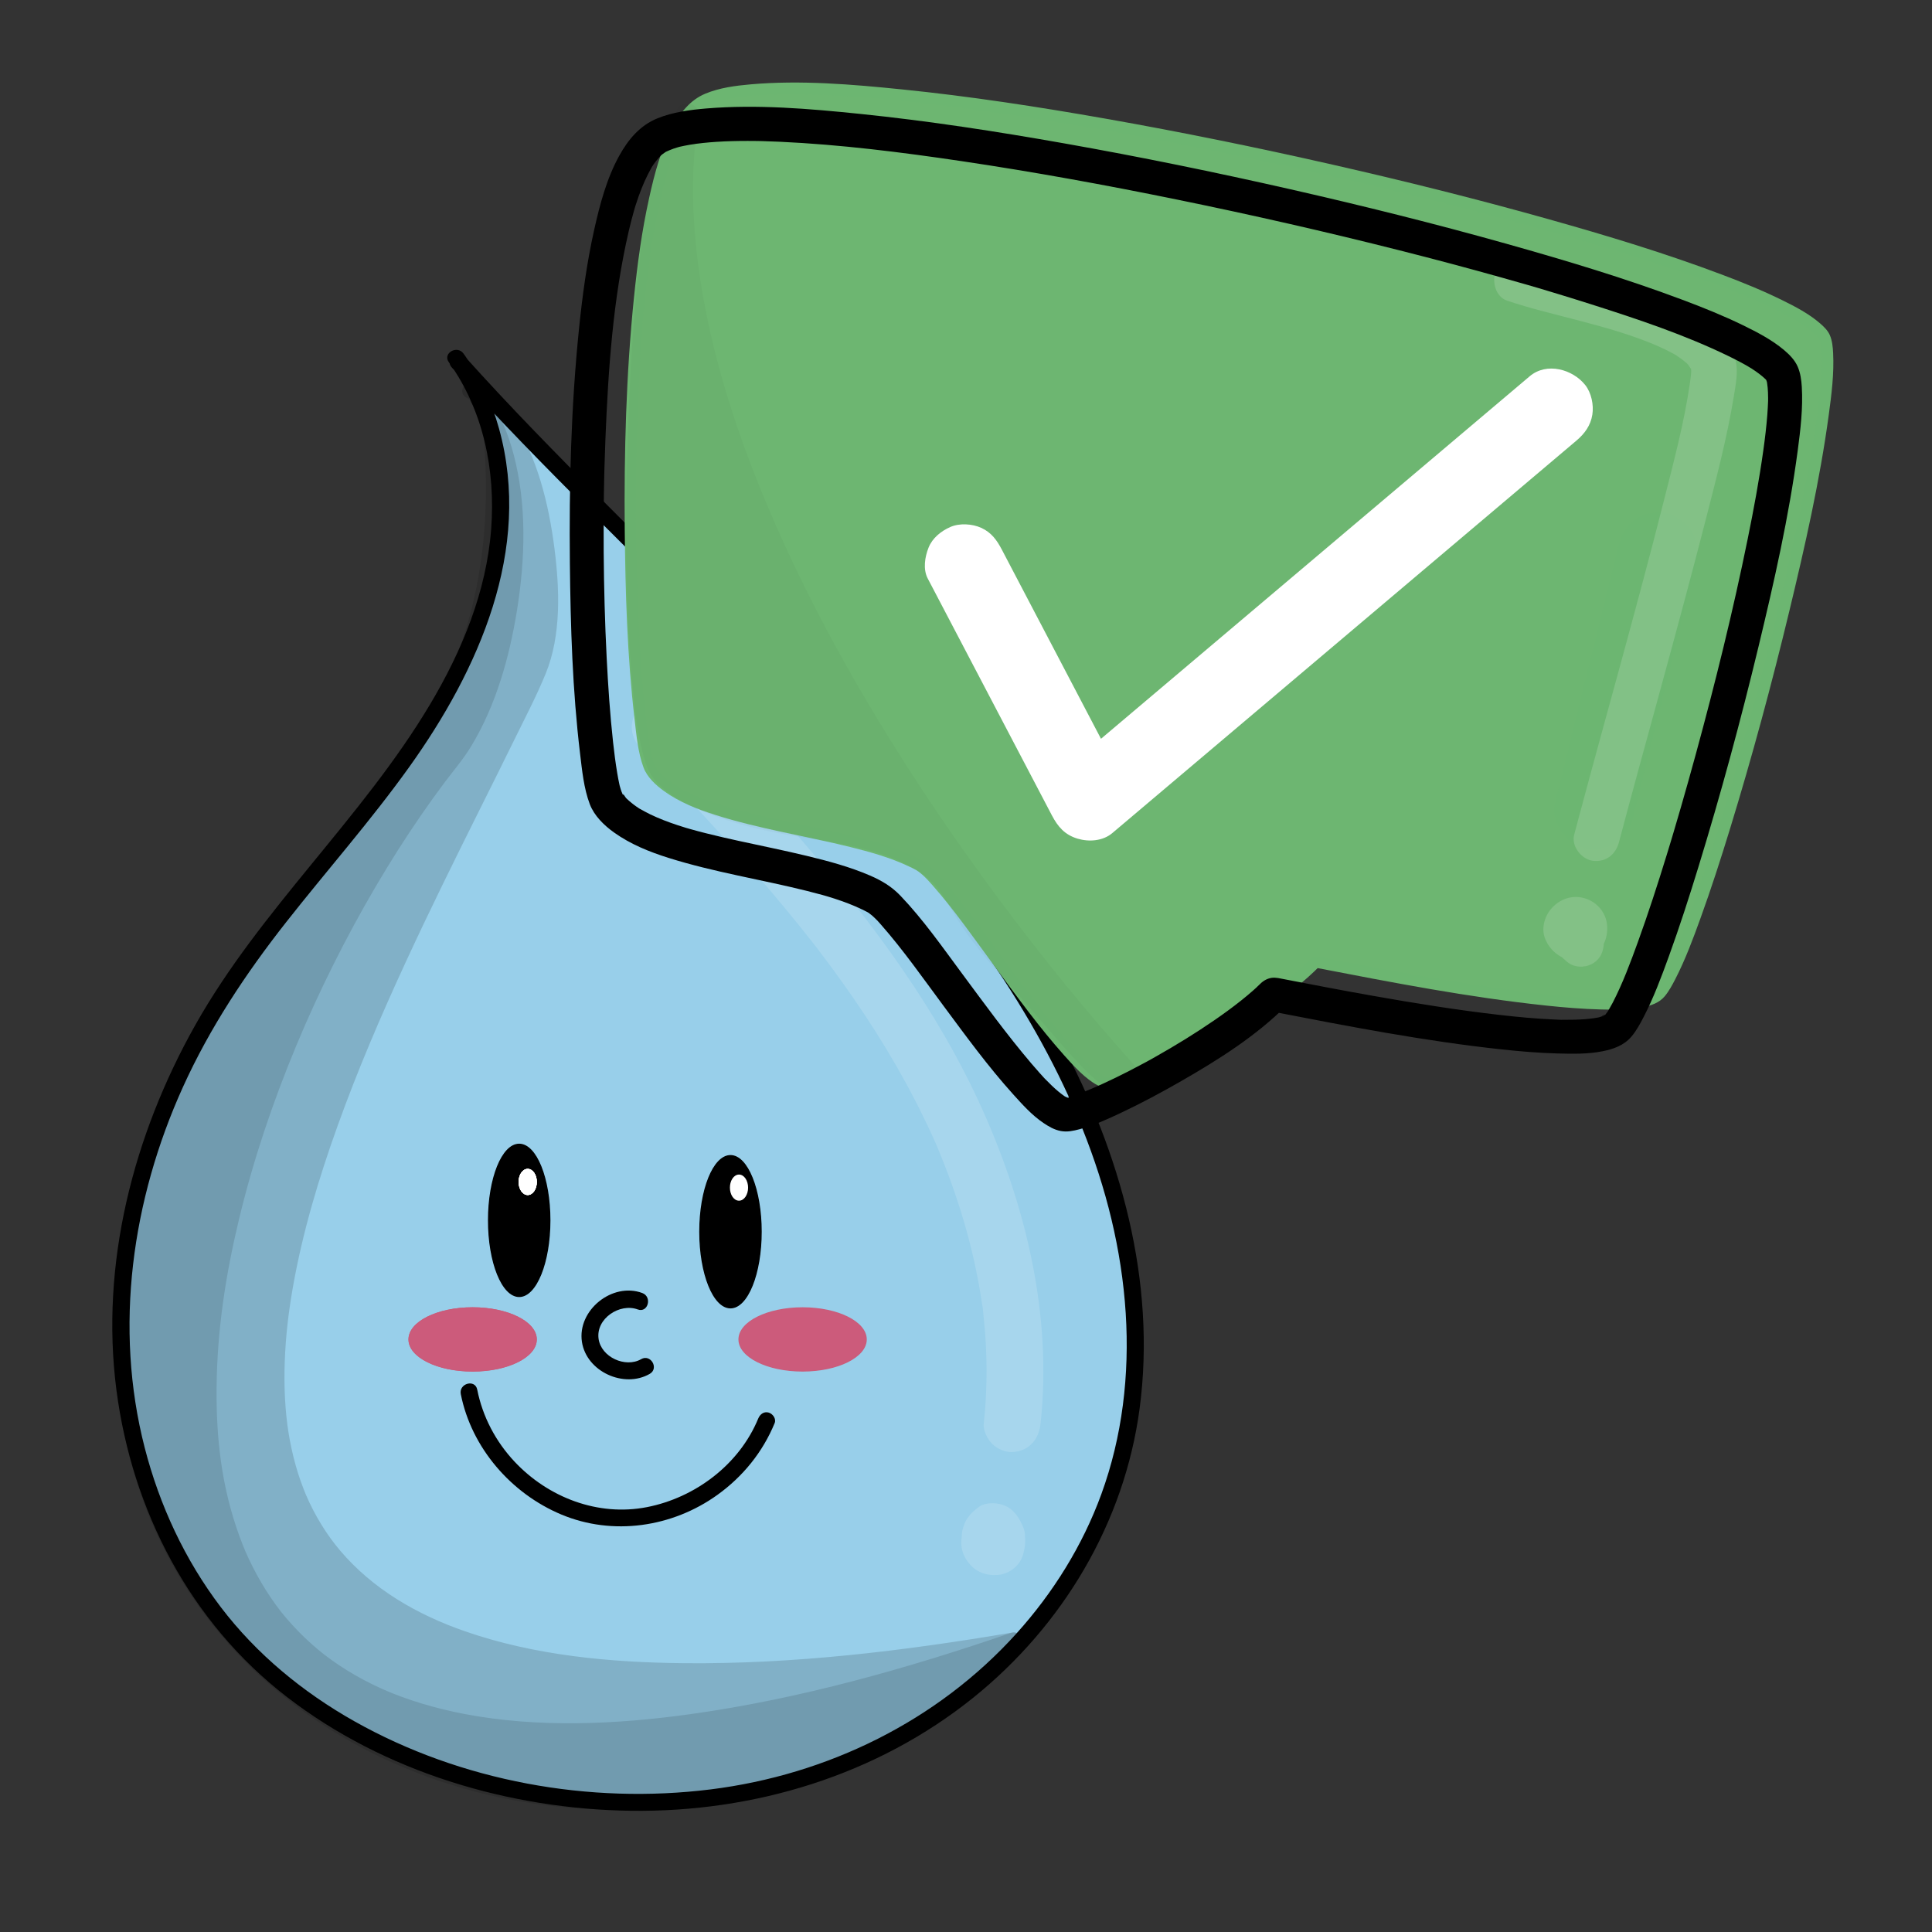 <?xml version="1.0" encoding="utf-8"?>
<!-- Generator: Adobe Adobe Illustrator 24.2.0, SVG Export Plug-In . SVG Version: 6.00 Build 0)  -->
<svg version="1.1" xmlns="http://www.w3.org/2000/svg" xmlns:xlink="http://www.w3.org/1999/xlink" x="0px" y="0px"
	 viewBox="0 0 1700.79 1700.79" style="enable-background:new 0 0 1700.79 1700.79;" xml:space="preserve">
<rect x="0" y="0" width="1700.79" height="1700.79" fill="#333333" stroke="none"/>
<style type="text/css">
	.st0{fill:#98CFEA;}
	.st1{stroke:#000000;stroke-miterlimit:10;}
	.st2{opacity:0.149;}
	.st3{opacity:0.122;}
	.st4{fill:#FFFFFF;stroke:#FFFFFF;stroke-miterlimit:10;}
	.st5{fill:#CC5B7B;stroke:#CA5B7A;stroke-miterlimit:10;}
	.st6{fill:#FFFFFF;}
	.st7{fill:#6DB671;}
	.st8{fill:#6CB671;}
	.st9{opacity:0.031;}
</style>
<g id="Ebene_2">
	<g>
		<path class="st0" d="M401.57,315.04c41.55,57.22,47.53,134.75,29.47,203.12s-57.58,129.08-100.97,184.92
			s-91.35,108.31-130.06,167.5c-56.04,85.68-91.86,185.91-93.65,288.27c-1.79,102.36,32.04,206.52,100.49,282.66
			c58.9,65.53,140.62,107.96,226.14,129.18c109.08,27.07,227.65,20.47,329.76-26.5s186.03-135.66,219.45-242.97
			c37.54-120.54,10.01-253.81-47.48-366.21S791.98,727.25,707.7,633.25C608.11,522.2,502.53,429.15,402.94,318.09"/>
		<g>
			<path d="M395.09,318.83c30.5,42.49,41.16,95.21,37.3,146.8c-4.12,55.14-25.71,107.33-53.78,154.42
				c-59.97,100.61-149.17,180.12-206.74,282.41c-54.49,96.81-83.8,210.16-69.37,321.28c13.75,105.84,64.88,204.33,149.93,270.04
				c85.44,66.01,195.62,98.83,302.88,100.29c108.57,1.47,216.7-31.24,301.7-99.73c78.61-63.35,132.79-153.79,146.21-254.27
				c14.93-111.84-16.89-225.66-69.82-323.69c-54.93-101.73-131.7-189.39-208.41-275.06c-81.51-91.03-170.4-174.69-255.2-262.56
				c-20.88-21.64-41.44-43.58-61.53-65.96c-6.46-7.2-17.04,3.44-10.61,10.61c80.52,89.69,169.03,171.63,252.32,258.66
				c40.52,42.35,79.62,86.14,117.96,130.47c37.22,43.03,73.2,87.23,105.28,134.27c62.74,91.97,110.68,196.86,117.79,309.29
				c3.41,53.98-2.91,108.45-21.51,159.38c-16.49,45.16-42.47,86.82-74.63,122.47c-69.63,77.18-166.4,124.45-269.16,137.29
				c-106.77,13.34-219.77-7.03-313.75-59.98c-45.21-25.47-86.12-59.08-117.61-100.51c-31.62-41.6-53.95-89.75-66.95-140.27
				c-27.27-105.99-11.2-218.47,33.59-317.38c23.72-52.39,55.42-100.12,90.89-145.24c35.91-45.68,74.48-89.29,108.33-136.57
				c61.18-85.44,108.58-191.54,79.09-298.04c-6.53-23.58-16.95-46.07-31.23-65.97C402.46,303.48,389.45,310.96,395.09,318.83
				L395.09,318.83z"/>
		</g>
	</g>
	<ellipse class="st1" cx="457.06" cy="1074.32" rx="27" ry="67"/>
	<ellipse class="st1" cx="643.06" cy="1084.32" rx="27" ry="67"/>
	<g>
		<path class="st0" d="M412.88,1225.29c11.09,57.63,62.98,104.9,121.39,110.59s118.45-30.69,140.45-85.1"/>
		<g>
			<path d="M405.65,1227.28c9.38,47.29,44.31,87.47,88.46,105.97c45.36,19.02,97.77,11.26,137.45-17.27
				c22.43-16.13,39.89-37.64,50.4-63.21c1.55-3.77-1.68-8.21-5.24-9.23c-4.29-1.23-7.69,1.51-9.23,5.24
				c-16.63,40.45-55.53,69.73-98.03,78c-43.01,8.37-86.77-8.45-116.41-39.98c-16.65-17.72-28.21-39.64-32.94-63.51
				C418.24,1213.83,403.78,1217.84,405.65,1227.28L405.65,1227.28z"/>
		</g>
	</g>
	<g>
		<path class="st0" d="M563.4,1145.5c-20.28-8.07-45.83,10.86-44.01,32.61c1.82,21.75,30.15,36.18,48.81,24.86"/>
		<g>
			<path d="M565.4,1138.27c-26.4-9.77-57.36,15.21-53.11,43.04c4.01,26.24,37.08,41.17,59.7,28.14c8.36-4.82,0.82-17.78-7.57-12.95
				c-13.84,7.97-35.28-1.77-37.49-17.99c-2.42-17.81,18.71-31.61,34.48-25.77C570.47,1156.09,574.39,1141.6,565.4,1138.27
				L565.4,1138.27z"/>
		</g>
	</g>
</g>
<g id="Ebene_6">
	<g class="st2">
		<path d="M414.46,343.66c60.24,29.88,85.68,188.92,57.6,250.01C327.15,908.86-133.79,1619.02,892.6,1444.5
			c-89.02,85.93-210.76,138.06-334.48,139.41c-123.72,1.35-247.88-49.05-332.99-138.85s-128.9-218.22-112.76-340.89
			c17.79-135.17,102.06-251.4,188.91-356.49c47.37-57.32,97.1-114.5,126.16-182.95s34.25-151.83-6.38-214.1"/>
		<g>
			<path d="M410.68,350.14c13.56,6.89,23.31,19.08,30.96,31.92c9.9,16.61,16.69,34.89,21.88,53.46
				c10.82,38.72,15.82,80.88,10.65,120.92c-3.16,24.48-14.04,45.46-24.61,67.36c-9.68,20.05-19.58,39.99-29.51,59.92
				c-22.19,44.56-44.48,89.08-65.71,134.11c-22.41,47.55-43.73,95.67-62.47,144.8c-17.84,46.77-33.47,94.58-43.96,143.57
				c-9.41,43.96-15.04,89.47-11.34,134.44c3.33,40.42,14.41,80.49,36.93,114.57c24.32,36.79,59.95,64.15,99.77,82.44
				c54.96,25.25,115.81,35.41,175.77,39.5c88.43,6.03,177.54-1.32,265.19-13.13c26.86-3.62,53.64-7.75,80.35-12.28
				c-2.43-4.18-4.86-8.36-7.3-12.54c-91.58,88.04-217.61,140.28-345.14,137.1c-124.25-3.09-247.16-58.89-327.59-154.3
				c-80.3-95.25-115.38-226.58-89.28-348.73c27.88-130.45,113.33-238.32,196.52-338.66c42.64-51.42,85.68-104.12,112.1-166.09
				c23.99-56.26,33.18-122.5,13.06-181.37c-4.84-14.16-11.33-27.72-19.44-40.3c-5.21-8.09-18.2-0.58-12.95,7.57
				c34.48,53.54,34.31,121.14,15.88,180.36c-20.34,65.36-63.25,121.11-106.11,173.3c-84.2,102.54-172.98,208.14-208.17,339.02
				c-33.17,123.36-6.84,257.42,68.25,360.56c74.88,102.85,194.09,167.38,319.9,181.1c128.02,13.96,258.41-28.36,358.51-108.2
				c12.16-9.7,23.84-19.98,35.05-30.76c5.83-5.61-0.39-13.71-7.3-12.54c-95.2,16.15-191.85,27.83-288.55,26.88
				c-64.77-0.63-130.91-6.69-192.47-28.01c-42.18-14.61-81.4-37.14-110.33-71.38c-5.88-6.96-11.23-14.34-16.55-23.03
				c-5.02-8.21-9.44-16.79-13.26-25.63c-1.02-2.36-3.39-8.43-4.82-12.51c-1.59-4.54-3.03-9.12-4.33-13.75
				c-2.71-9.64-4.81-19.45-6.38-29.35c-1.39-8.77-2.45-19.23-2.99-29.55c-0.56-10.69-0.6-21.41-0.22-32.11
				c0.81-22.64,3.32-43.72,7.13-65.42c8.54-48.61,22.8-96.12,39.48-142.5c17.6-48.94,37.97-96.4,59.74-143.59
				c21.05-45.62,43.35-90.65,65.76-135.61c10.19-20.44,20.4-40.88,30.45-61.39c9.29-18.94,19.22-37.86,27.2-57.4
				c13.87-33.93,12.22-74.84,7.63-110.47c-5.03-38.96-14.99-80.05-36.83-113.28c-8.45-12.85-19.14-24.95-33.04-32.01
				C409.66,332.82,402.06,345.76,410.68,350.14L410.68,350.14z"/>
		</g>
	</g>
	<g class="st3">
		<path d="M421.55,350.8c58.7,79.35,26.57,254.13-23.49,317.19C149.52,981.04-75.92,1777.49,892.6,1444.5
			c-351.13,327.53-948.65,49.92-740.63-473.93c95.15-239.62,321.16-290.91,278.09-617.77"/>
		<g>
			<path d="M415.08,354.59c25.08,34.28,30.94,79.4,30.53,120.79c-0.45,45.65-8.86,91.83-24.96,134.57
				c-6.43,17.07-14.36,33.86-24.95,48.77c-6.95,9.78-14.71,19.01-21.83,28.68c-14.48,19.67-28.12,39.95-41.05,60.66
				c-27.81,44.56-52.38,91.14-73.8,139.09c-22.17,49.62-41.13,100.75-55.57,153.16c-13.75,49.89-23.54,101.13-26.74,152.83
				c-2.87,46.42-0.29,93.81,11.91,138.85c11.26,41.58,31.29,80.81,61.01,112.24c32.33,34.19,74.57,57.13,119.4,70.45
				c59.91,17.8,123.93,19.76,185.87,15.04c89.33-6.81,177.38-27.39,262.97-53.18c25.74-7.76,51.32-16.07,76.75-24.8
				c-2.43-4.18-4.86-8.36-7.3-12.54c-47.97,44.64-103.91,80.89-165.02,104.76c-56.39,22.02-116.58,33.8-177.14,34.14
				c-57.56,0.32-115.03-9.64-168.94-29.9c-51.57-19.37-99.69-48.57-139.85-86.35c-40.35-37.97-72.53-84.56-92.74-136.22
				c-22.53-57.59-30.26-119.74-25.81-181.27c5.27-72.9,26.53-146.21,59.24-211.48c29.57-59.01,70.34-110.62,112.52-160.99
				c39.37-47.02,79.64-94.17,108.1-148.88c32.89-63.2,46.78-133.19,45.15-204.2c-0.51-22.08-2.4-44.1-5.26-65.99
				c-0.53-4.05-3.07-7.45-7.5-7.5c-3.65-0.04-8.02,3.48-7.5,7.5c10.03,76.91,6.97,155.59-22.01,228.29
				c-22.97,57.61-60.86,107.23-100.17,154.56c-41.71,50.23-84.68,99.67-117.99,156.11c-37.99,64.37-63.68,137.33-74.89,211.22
				c-9.76,64.33-7.8,130.56,10.34,193.28c16.16,55.87,44.83,107.61,83.48,151.06c37.43,42.08,83.93,75.98,134.78,100.04
				c53.09,25.12,110.63,39.88,169.16,44.32c60.43,4.59,121.78-2.11,179.9-19.22c63.16-18.6,122.19-49.49,174.16-89.82
				c13.35-10.36,26.22-21.33,38.59-32.85c5.35-4.98-0.18-14.98-7.3-12.54c-91.88,31.55-186.2,58.26-282.59,71.71
				c-65.63,9.16-134.33,12.27-199.18-0.11c-24.73-4.72-50.82-12.35-72.53-22.11c-10.53-4.73-20.77-10.12-30.6-16.19
				c-4.71-2.91-9.33-5.98-13.83-9.21c-4.94-3.54-7.12-5.22-11.88-9.18c-8.13-6.77-15.79-14.1-22.9-21.93
				c-7.61-8.38-12.37-14.45-18.51-23.47c-5.85-8.58-11.12-17.55-15.83-26.81c-5.19-10.21-8.24-17.35-12.03-27.73
				c-15.66-42.96-20.55-85.84-20.07-131.24c0.54-50.7,7.96-98.68,19.81-147.99c12.51-52.03,29.71-102.9,50.25-152.29
				c19.75-47.52,43.78-95.67,70.3-140.77c12.57-21.38,25.86-42.34,39.95-62.76c6.67-9.67,13.53-19.21,20.58-28.61
				c7.7-10.25,16.12-19.93,23.36-31.89c21.75-35.93,33.62-78.43,40.22-119.61c7.21-44.95,8.71-92.41-2.91-136.78
				c-4.96-18.91-12.61-37.45-24.21-53.29C422.39,339.3,409.36,346.78,415.08,354.59L415.08,354.59z"/>
		</g>
	</g>
</g>
<g id="Ebene_4">
	<ellipse class="st4" cx="464.56" cy="1040.5" rx="7.5" ry="11"/>
	<ellipse class="st4" cx="464.56" cy="1040.5" rx="7.5" ry="11"/>
	<ellipse class="st4" cx="464.56" cy="1040.5" rx="7.5" ry="11"/>
	<ellipse class="st4" cx="464.56" cy="1040.5" rx="7.5" ry="11"/>
	<ellipse class="st4" cx="650.56" cy="1045.5" rx="7.5" ry="11"/>
</g>
<g id="Ebene_5">
	<ellipse class="st5" cx="416.07" cy="1179.13" rx="55.99" ry="27.8"/>
	<ellipse class="st5" cx="416.07" cy="1179.13" rx="55.99" ry="27.8"/>
	<ellipse class="st5" cx="706.55" cy="1179.13" rx="55.99" ry="27.8"/>
</g>
<g id="Ebene_7">
	<g class="st2">
		<g>
			<path class="st6" d="M563.3,657.67c31.9,33.96,63.79,67.94,94.54,102.95c15.35,17.48,30.42,35.22,45.03,53.33
				c3.6,4.46,7.18,8.94,10.72,13.45c1.49,1.9,2.97,3.8,4.46,5.7c3.68,4.71-2.35-3.08-0.04-0.05c1.28,1.68,2.57,3.35,3.85,5.03
				c6.93,9.12,13.74,18.33,20.38,27.66c26.7,37.47,50.93,76.76,70.99,118.2c4.9,10.11,9.77,20.33,13.96,30.76
				c-2.58-6.41,0.63,1.58,1.23,3.06c1,2.47,1.99,4.94,2.96,7.43c2.16,5.51,4.24,11.05,6.24,16.62c7.68,21.37,14.17,43.17,19.25,65.3
				c2.82,12.3,5.21,24.7,7.12,37.17c0.18,1.16,0.35,2.32,0.52,3.48c0.17,1.16,0.33,2.32,0.49,3.48c-0.14-1.05-0.28-2.11-0.42-3.16
				c0.8,3.32,0.88,7.06,1.25,10.46c0.66,6.11,1.21,12.23,1.63,18.36c1.75,25.45,1.3,51.01-1.43,76.38
				c-0.64,5.97,3.25,13.61,7.32,17.68c4.34,4.34,11.45,7.6,17.68,7.32c14.75-0.66,23.49-11.02,25-25
				c10.24-95.09-12.53-190.42-51.36-276.85c-39.05-86.92-96.51-164.19-158.39-236.11c-34.73-40.37-71.18-79.21-107.64-118.02
				c-8.97-9.55-26.42-9.74-35.36,0C553.9,632.55,553.72,647.48,563.3,657.67L563.3,657.67z"/>
		</g>
	</g>
	<g class="st2">
		<g>
			<path class="st6" d="M852.28,1352.92c-0.16,2.85-0.32,5.71-0.48,8.56c10.55-8.04,21.1-16.07,31.65-24.11
				c-0.36-0.09-0.71-0.21-1.05-0.36c1.99,0.84,3.98,1.68,5.97,2.52c-0.5-0.26-0.92-0.52-1.38-0.87c1.69,1.3,3.37,2.61,5.06,3.91
				c-0.42-0.38-0.76-0.75-1.12-1.18c1.3,1.69,2.61,3.37,3.91,5.06c-0.43-0.62-0.76-1.24-1.06-1.93c0.84,1.99,1.68,3.98,2.52,5.97
				c-0.25-0.72-0.42-1.42-0.54-2.17c0.3,2.22,0.6,4.43,0.89,6.65c-0.07-0.75-0.06-1.47,0.02-2.23c-0.3,2.22-0.6,4.43-0.89,6.65
				c0.13-0.74,0.32-1.4,0.61-2.09c-0.84,1.99-1.68,3.98-2.52,5.97c0.26-0.5,0.52-0.92,0.86-1.37c-1.3,1.69-2.61,3.37-3.91,5.06
				c0.23-0.28,0.49-0.54,0.78-0.78c-1.69,1.3-3.37,2.61-5.06,3.91c0.15-0.11,0.3-0.23,0.45-0.34c-10.1-1.3-20.2-2.61-30.3-3.91
				c0.35,0.33,0.68,0.69,0.98,1.07c-1.3-1.69-2.61-3.37-3.91-5.06c0.58,0.8,1.04,1.6,1.43,2.5c-0.84-1.99-1.68-3.98-2.52-5.97
				c0.34,0.93,0.56,1.83,0.71,2.81c-0.3-2.22-0.6-4.43-0.89-6.65c0.08,0.98,0.07,1.92-0.04,2.9c0.3-2.22,0.6-4.43,0.89-6.65
				c-0.18,0.97-0.43,1.86-0.81,2.77c0.84-1.99,1.68-3.98,2.52-5.97c-0.2,0.44-0.44,0.86-0.7,1.27c4.98-3.83,9.96-7.66,14.94-11.49
				c-0.19,0.05-0.38,0.09-0.58,0.14c2.22-0.3,4.43-0.6,6.65-0.89c-0.19,0.01-0.38,0.01-0.57,0.02c2.22,0.3,4.43,0.6,6.65,0.89
				c-0.38-0.03-0.75-0.12-1.1-0.28c1.99,0.84,3.98,1.68,5.97,2.52c-0.36-0.16-0.69-0.37-0.99-0.63c1.69,1.3,3.37,2.61,5.06,3.91
				c-0.3-0.26-0.57-0.56-0.8-0.89c1.3,1.69,2.61,3.37,3.91,5.06c-0.23-0.33-0.41-0.68-0.54-1.06c0.84,1.99,1.68,3.98,2.52,5.97
				c-0.05-0.19-0.1-0.38-0.15-0.56c0.3,2.22,0.6,4.43,0.89,6.65c-0.07-0.38-0.07-0.76-0.01-1.14c-0.3,2.22-0.6,4.43-0.89,6.65
				c0.05-0.18,0.1-0.37,0.15-0.55c-0.84,1.99-1.68,3.98-2.52,5.97c0.09-0.18,0.18-0.35,0.27-0.53c3.08-5.95,4.33-12.68,2.52-19.26
				c-1.6-5.8-6.08-12.08-11.49-14.94c-5.8-3.07-12.83-4.6-19.26-2.52c-6.02,1.95-11.94,5.7-14.94,11.49
				c-3.48,6.73-4.89,14.04-2.94,21.48c1.31,4.99,4.01,9.37,7.48,13.12c9.98,10.77,28.54,11.66,39.02,1.17
				c13.18-13.18,10.94-36.05-1.57-48.67c-3.89-3.92-8.96-6.15-14.35-6.88c-5.03-0.68-11.71-0.22-15.94,2.97
				c-4.32,3.25-7.08,5.64-10.19,10.09c-1.61,2.31-2.73,5.2-3.59,7.85c-1.82,5.6-1.59,11.72-0.37,17.39
				c2.44,11.38,11.53,20.47,22.56,23.7c7.66,2.25,15.62,0.29,21.79-4.47c6.43-4.96,9.4-11.57,9.85-19.63
				c0.16-2.85,0.32-5.71,0.48-8.56c0.35-6.18-3.04-13.39-7.32-17.68c-4.34-4.34-11.45-7.6-17.68-7.32
				c-6.47,0.29-13.17,2.41-17.68,7.32C854.97,1340.29,852.67,1346.03,852.28,1352.92L852.28,1352.92z"/>
		</g>
	</g>
</g>
<g id="Ebene_8">
	<g>
		<g id="Ebene_2_Kopie">
			<g>
				<path class="st7" d="M1160.39,847.22c67.91,13.13,274.53,53.97,299.77,28.29c41.01-41.72,173.63-543.33,144.66-581.05
					C1544.11,215.43,701.86,24.3,613.59,92.24c-79.59,61.27-62.14,552.53-40.6,585.41c32.55,49.7,175.76,49.76,236.97,84.54
					c27.29,15.51,132.31,187.64,164.85,191.02c18.47,1.92,137.86-60.08,183.39-106.19"/>
				<g>
					<path class="st8" d="M1159.6,852.17c66.65,12.89,133.53,25.82,201.09,33.01c16.25,1.73,32.57,3.09,48.91,3.49
						c12.11,0.3,24.55,0.38,36.49-1.98c7.34-1.45,14.49-3.75,19.42-9.66c3.75-4.52,6.61-9.87,9.29-15.07
						c8.82-17.12,15.58-35.35,22.13-53.44c9.38-25.92,17.85-52.18,25.94-78.53c19.5-63.55,36.84-127.78,52.41-192.4
						c13.71-56.88,26.74-114.29,34.62-172.32c2.44-17.97,4.78-36.42,3.84-54.58c-0.26-5.17-0.78-10.74-2.84-15.56
						c-1.8-4.21-5.24-7.52-8.65-10.47c-9.83-8.51-21.8-14.74-33.39-20.45c-17.17-8.46-34.96-15.66-52.86-22.41
						c-49.97-18.88-101.24-34.35-152.63-48.81c-62.95-17.72-126.45-33.55-190.23-48.04c-66.2-15.05-132.73-28.65-199.59-40.44
						c-59.72-10.53-119.75-19.76-180.11-25.87c-43.78-4.43-88.62-8.25-132.59-4.39c-13.4,1.18-27.42,3-39.92,8.21
						c-13.08,5.45-21.66,16.27-28.27,28.5c-10.6,19.56-16.45,41.78-21.22,63.38c-6.37,28.8-10.33,58.12-13.33,87.45
						c-6.94,67.78-8.75,136.14-8.13,204.23c0.51,55.63,2.17,111.65,8.64,166.95c1.64,14.06,2.94,29.29,7.9,42.67
						c3.2,8.61,10.78,15.52,18.02,20.76c13.41,9.73,29.16,15.89,44.84,20.89c38.91,12.43,79.47,18.55,119.04,28.34
						c17.54,4.34,35.18,9.26,51.54,17.02c5.58,2.64,7.68,3.53,11.81,7.19c3.26,2.89,5.99,5.87,8.82,9.08
						c19.9,22.57,37.16,47.56,55.01,71.75c19.65,26.65,39.18,53.68,61.26,78.4c7.52,8.41,15.4,17.15,24.76,23.56
						c7.13,4.87,13.36,6.54,21.78,4.41c12.55-3.17,24.56-8.82,36.22-14.33c17.41-8.24,34.42-17.36,51.1-27
						c32.18-18.59,65-39,91.34-65.51c4.55-4.57-3.25-10.88-7.75-6.35c-12.72,12.81-27.39,23.71-42.2,33.96
						c-16.76,11.61-34.14,22.34-51.87,32.42c-16,9.1-32.33,17.69-49.06,25.38c-10.28,4.72-22.49,10.7-33.01,12.38
						c-0.66,0.11-1.33,0.17-2,0.25c-1.78,0.2,0.31,0.12-0.91-0.01c-0.58-0.06-1.15-0.21-1.71-0.36c1.31,0.35-1.22-0.54-1.69-0.75
						c-3.38-1.58-6.13-3.73-9.43-6.51c-9.33-7.86-17.42-17.15-25.27-26.44c-21.72-25.71-41.44-53.09-61.4-80.17
						c-16.54-22.44-32.63-45.93-51.85-66.21c-7.43-7.84-15.51-12.56-25.5-16.8c-16.74-7.13-34.5-11.88-52.16-16.15
						c-39-9.41-79.14-15.29-117.24-28.13c-14.76-4.98-29.98-11.02-42.08-21.1c-2.32-1.93-4.53-3.99-6.47-6.29
						c-1.07-1.26-2.01-2.6-2.98-3.92c-0.22-0.31-1.34-2.36-0.36-0.45c-0.84-1.64-1.46-3.37-2.01-5.13
						c-1.59-5.06-2.63-10.76-3.72-17.37c-1.46-8.88-2.56-17.81-3.52-26.75c-2.68-24.82-4.3-49.76-5.52-74.69
						c-3.17-65.1-3.47-130.42-0.76-195.53c2.55-61.32,6.81-123.65,20.64-183.6c4.7-20.35,10.5-41.23,21.03-59.42
						c3.17-5.47,8.28-12.25,12.93-15.88c0.81-0.64,1.65-1.24,2.52-1.8c0.39-0.25,0.8-0.49,1.2-0.73c1.4-0.85-0.56,0.23,0.93-0.51
						c2.23-1.1,4.51-2.08,6.85-2.91c6.36-2.26,10.13-3.04,16.86-4.19c7.7-1.32,15.49-2.11,23.28-2.64
						c19.35-1.31,38.8-1.04,58.17-0.18c53.54,2.37,106.9,9.04,159.89,16.85c64.2,9.47,128.06,21.14,191.63,34.13
						c65.37,13.37,130.47,28.19,195.16,44.58c57.48,14.56,114.72,30.25,171.2,48.34c40.74,13.04,81.87,26.76,120.34,45.65
						c6.51,3.2,12.93,6.59,19.14,10.36c1.16,0.71,1.12,0.67,2.92,1.85c1.23,0.8,2.45,1.63,3.65,2.48c2.05,1.46,4.04,2.98,5.94,4.62
						c0.8,0.69,1.57,1.41,2.34,2.14c0.39,0.37,0.76,0.76,1.13,1.15c-1.19-1.24,0.06,0.07,0.32,0.39c0.52,0.64,1.01,1.26,1.5,1.93
						c0.84,1.16-0.37-0.92,0.09,0.15c0.19,0.42,0.39,0.83,0.54,1.27c0.19,0.54,1,3.42,0.6,1.76c0.29,1.2,0.51,2.42,0.69,3.63
						c0.45,3,0.64,6.03,0.74,9.07c0.55,16.9-1.87,35.73-4.38,53.46c-3.72,26.41-8.64,52.65-13.98,78.77
						c-13.01,63.67-28.65,126.83-45.74,189.52c-15.48,56.75-31.95,113.41-51.98,168.74c-6.5,17.94-13.22,36.02-21.92,53.03
						c-2.95,5.75-4.32,8.7-8.12,13.26c-1.62,1.95-2.54,2.67-4.6,3.55c-3.95,1.7-7.06,2.39-11.2,3.04c-12.3,1.94-24.97,1.8-37.37,1.3
						c-16.44-0.66-32.83-2.19-49.17-4.04c-37.18-4.22-74.15-10.18-110.99-16.67c-27.81-4.9-55.52-10.22-83.24-15.59
						C1154.83,841.05,1153.28,850.95,1159.6,852.17L1159.6,852.17z"/>
				</g>
			</g>
		</g>
		<g id="Ebene_8_1_">
			<g>
				<g>
					<path class="st8" d="M1424.81,480.64c-18.65,75.45-37.3,150.89-55.94,226.35c-2.04,8.26,1.41,19.38,6.25,26.05
						c5.05,6.94,14.17,13.02,22.84,13.99c9,1.01,18.74-0.45,26.05-6.25c7.62-6.05,11.66-13.39,13.99-22.84
						c18.65-75.45,37.3-150.89,55.94-226.35c2.04-8.26-1.41-19.38-6.25-26.05c-5.05-6.94-14.17-13.02-22.84-13.99
						c-9-1.01-18.74,0.45-26.05,6.25C1431.19,463.85,1427.15,471.19,1424.81,480.64L1424.81,480.64z"/>
				</g>
			</g>
		</g>
		<g id="Ebene_7_1_">
			<g class="st2">
				<g>
					<path class="st6" d="M1326.84,264.73c20.45,6.84,41.51,11.79,62.35,17.26c5.75,1.51,11.51,3.05,17.24,4.63
						c2.79,0.78,5.59,1.55,8.37,2.36c1.39,0.4,2.79,0.81,4.18,1.21c4.59,1.33-3.87-1.2,0.79,0.24c10.85,3.33,21.65,6.87,32.19,11.09
						c4.9,1.96,9.75,4.07,14.49,6.38c2.13,1.05,4.25,2.13,6.33,3.28c1.01,0.55,1.99,1.12,2.98,1.69c4.07,2.31-2.83-1.98-0.37-0.26
						c3.45,2.41,6.87,4.75,9.96,7.62c0.65,0.61,1.28,1.41,1.98,1.94c-1-0.76-3.4-3.95-1.46-1.46c1.13,1.45,2.1,3.38,3.35,4.7
						c-0.68-0.73-2.36-4.96-1.17-2.05c0.29,0.72,0.59,1.46,0.9,2.18c1.8,4.16-0.31-4.15-0.25-1.26c0.03,1.46,0.15,6.82,0.26,1.85
						c0.12-4.91,0.01-0.94-0.07,0.24c-0.08,1.12-0.17,2.24-0.28,3.35c-0.25,2.55-0.58,5.09-0.96,7.63
						c-5.03,34.79-14.24,69.14-22.84,103.17c-12.18,48.2-25.16,96.2-38.24,144.16c-12.36,45.37-24.91,90.68-37.04,136.11
						c-1.26,4.7-2.5,9.41-3.76,14.13c-2.68,10.15,6.63,21.75,16.63,22.88c11.68,1.31,20.02-5.75,22.88-16.63
						c11.83-44.8,24.2-89.47,36.41-134.17c13.45-49.26,26.85-98.55,39.52-148.03c9.35-36.53,19.14-73.29,25.2-110.54
						c1.55-9.53,3.73-20.62,1.72-30.18c-4.71-22.37-24.04-36.14-43.31-45.88c-21.63-10.93-45.34-17.75-68.59-24.28
						c-21.55-6.04-43.36-11.14-64.87-17.31c-1.07-0.3-2.13-0.62-3.19-0.93c-3.23-0.94,5.08,1.57,1.22,0.36
						c-2.03-0.63-4.04-1.27-6.05-1.94c-9.88-3.31-22.19-0.78-26.48,9.95C1313.21,247.44,1316.23,261.18,1326.84,264.73
						L1326.84,264.73z"/>
				</g>
			</g>
			<g class="st2">
				<g>
					<path class="st6" d="M1372.19,820.08c-0.02,4.42-0.04,8.84-0.06,13.25c10.85-5.91,21.7-11.81,32.55-17.72
						c-4.51-3.97-9.02-7.95-13.53-11.92c-0.3,10.55-0.61,21.1-0.91,31.66c-2.57,1.55-4.93,2.57-8.01,2.53
						c-1.22,0.16-2.4-0.02-3.5-0.57c-1.97-0.69-2.26-0.74-0.87-0.18c-2.07-1.17-3.6-2.42-5.1-4.27c0.84,1.18,0.72,0.92-0.32-0.75
						c-0.98-1.41-1.57-2.99-1.77-4.74c4.2-6.96,8.41-13.92,12.61-20.87c0.3-0.11,5.02-0.72,2.46-0.61c2.53-0.11,4.65,0.18,7.03,1.06
						c-2.42-0.9,1.77,1.21,2.05,1.41c-2.09-1.4,1.37,1.44,1.63,1.8c1.33,1.83,1.97,4.1,2.29,6.31c-0.53-3.59-1.43,7.19-1.33,6.88
						c0.81-2.42-1,1.65-1.29,2.02c-0.78,0.75-1.55,1.5-2.33,2.23c-3.04,1.47-3.83,1.9-2.41,1.3c2.24-0.73-4.6,0.89-2.29,0.56
						c1.05-0.08,0.62-0.09-1.28-0.03c-1.19,0.17-2.34,0.01-3.44-0.45c-4.45-1.23-7.9-4.58-8.99-9.1c-1.03-4.26-0.35,2.02-0.27-2.53
						c0.09-4.51-0.87,1.74,0.37-2.6c0.16-1.19,0.64-2.24,1.42-3.15c1.06-1.52,1.28-1.88,0.66-1.09c-1.12,1.37,4.12-3.15,1.31-1.57
						c10.13,2.97,20.26,5.94,30.39,8.91c-0.82-1.81-1.63-3.63-2.45-5.44c-4.28-9.53-15.68-15.88-25.9-11.36
						c-9.5,4.2-15.95,15.7-11.37,25.9c0.82,1.81,1.63,3.63,2.45,5.44c2.63,5.84,6.78,9.87,12.94,11.72
						c6.53,1.96,11.68,0.44,17.45-2.8c11.59-6.53,15.45-23.41,10.31-35.1c-6.11-13.9-22.77-20.57-36.71-14.14
						c-13.45,6.2-21.6,22.28-14.83,36.4c6.55,13.65,22.2,20.94,36.67,15.33c8.27-3.21,13.56-12.09,12.61-20.87
						c-1.02-9.5-7.2-18.32-16.02-22.21c-9.57-4.22-18.9-2.98-27.65,2.28c-11.52,6.92-9.82,23.81-0.91,31.66
						c4.51,3.97,9.02,7.95,13.53,11.92c6.02,5.3,15.42,5.63,22.18,1.93c7.58-4.16,10.33-11.32,10.37-19.64
						c0.02-4.42,0.04-8.84,0.06-13.25c0.02-4.67-3.76-10.42-7.21-13.24c-3.84-3.15-9.91-5.18-14.9-4.41
						c-5.03,0.79-10.11,3.03-13.24,7.21C1373.15,809.76,1372.22,814.4,1372.19,820.08L1372.19,820.08z"/>
				</g>
			</g>
		</g>
		<g id="Ebene_2_1_">
			<g>
				<g>
					<path d="M1120.84,890.68c66.74,12.94,133.7,25.9,201.34,33.16c16.27,1.75,32.6,3.12,48.97,3.55
						c13.01,0.34,26.36,0.65,39.2-1.86c9.95-1.95,19.25-5.14,25.96-13.12c4.28-5.08,7.55-11.16,10.59-17.03
						c8.86-17.09,15.65-35.33,22.21-53.4c9.43-25.98,17.92-52.3,26.03-78.72c19.71-64.2,37.28-129.07,53-194.36
						c13.67-56.81,26.7-114.18,34.42-172.15c2.46-18.49,4.73-37.54,3.61-56.23c-0.35-5.95-1.23-12.26-3.62-17.75
						c-2.55-5.84-7.13-10.48-11.93-14.55c-10.69-9.03-23.6-15.73-36.12-21.85c-17.34-8.46-35.28-15.66-53.34-22.44
						c-50.77-19.06-102.86-34.68-155.05-49.35c-62.92-17.68-126.36-33.47-190.09-47.96c-66.11-15.02-132.56-28.63-199.32-40.43
						c-59.52-10.52-119.34-19.76-179.48-25.92c-44.8-4.59-90.73-8.53-135.75-4.76c-14.31,1.21-29.3,3.22-42.69,8.66
						c-15.45,6.28-25.64,18.5-33.58,32.81c-11.15,20.1-17.19,43.23-22.17,65.52c-6.43,28.75-10.37,58.04-13.36,87.33
						c-6.99,68.37-8.7,137.34-7.99,206.03c0.57,55.82,2.3,112.03,8.96,167.49c1.76,14.69,3.28,30.61,8.56,44.55
						c3.89,10.27,12.63,18.74,21.39,24.98c14.46,10.32,31.04,17.02,47.89,22.32c39.91,12.57,81.33,18.97,121.87,29.09
						c4.45,1.11,8.89,2.27,13.32,3.5c1.17,0.33,2.36,0.66,3.53,0.99c0.63,0.18,4.57,1.36,0.77,0.21c2.26,0.68,4.51,1.38,6.75,2.11
						c8.3,2.71,16.5,5.77,24.36,9.57c1.5,0.72,2.99,1.48,4.45,2.25c0.83,0.45,1.69,1.06,2.55,1.4c1.77,0.7-3.63-2.66-2.17-1.35
						c1.22,1.09,2.66,1.98,3.9,3.07c1.45,1.27,2.8,2.64,4.17,3.99c3.07,3.06-2.08-2.34,0.3,0.29c1.04,1.16,2.1,2.31,3.12,3.48
						c19.8,22.5,37.1,47.28,54.94,71.33c19.75,26.61,39.36,53.62,61.59,78.24c8.07,8.94,16.47,18.33,26.53,25.13
						c4.75,3.21,9.69,6.12,15.42,7.17c5.74,1.05,10.94-0.13,16.46-1.58c12.7-3.34,24.86-8.96,36.7-14.55
						c18.04-8.51,35.66-17.97,52.95-27.91c32.8-18.85,65.76-39.62,92.63-66.52c5.73-5.73,3.72-16.34-2.1-21.11
						c-6.79-5.56-15.37-3.64-21.11,2.1c-0.77,0.77-5.46,5.15-2.25,2.24c-1.43,1.3-2.86,2.61-4.31,3.89
						c-3.39,2.97-6.85,5.85-10.37,8.65c-7.58,6.03-15.41,11.73-23.39,17.22c-16.77,11.55-34.15,22.2-51.87,32.2
						c-1.9,1.08-3.8,2.13-5.71,3.2c-0.36,0.2-4.15,2.27-1.17,0.65c-1.12,0.61-2.25,1.22-3.38,1.82c-4.38,2.36-8.79,4.67-13.22,6.95
						c-7.71,3.95-15.48,7.76-23.37,11.35c-6.39,2.92-12.86,5.71-19.45,8.17c-2.46,0.92-4.94,1.79-7.45,2.57
						c-1.05,0.32-2.51,0.46-3.47,1c3.51-1.96,2.7-0.57,0.31-0.15c-0.81,0.14-1.65,0.17-2.45,0.32c-2.75,0.54,2.69,0.33,2.09,0.09
						c-0.42-0.17-1.61-0.44-2.05-0.41c3.92-0.25,3.58,1.37,1.26,0.19c-0.8-0.4-1.6-0.84-2.41-1.23c-2.85-1.37,3.36,2.35,0.75,0.46
						c-1.88-1.36-3.75-2.7-5.54-4.19c-4.26-3.53-8.17-7.42-12.03-11.37c-0.71-0.72-2.9-2.7,0.37,0.41
						c-0.61-0.57-1.16-1.24-1.72-1.85c-1.08-1.17-2.16-2.36-3.21-3.55c-2.46-2.75-4.88-5.53-7.28-8.34
						c-21.73-25.55-41.47-52.77-61.44-79.7c-17.2-23.2-33.98-47.25-53.97-68.17c-7.73-8.1-16.49-13.31-26.81-17.77
						c-17.85-7.72-36.91-12.78-55.78-17.34c-19.8-4.77-39.76-8.78-59.65-13.13c-9.83-2.15-19.66-4.39-29.42-6.86
						c-4.5-1.14-8.98-2.32-13.43-3.59c-1.19-0.34-2.37-0.68-3.56-1.02c-3.84-1.1,2.12,0.71-0.24-0.07
						c-2.46-0.82-4.96-1.54-7.42-2.36c-8.12-2.69-16.14-5.73-23.86-9.44c-3.36-1.61-6.55-3.45-9.82-5.23
						c-3.01-1.64,2.79,1.97,0.03,0.01c-0.76-0.55-1.58-1.04-2.34-1.58c-1.5-1.05-2.97-2.14-4.39-3.29c-1.37-1.11-2.7-2.26-3.98-3.47
						c-0.41-0.39-0.8-0.82-1.23-1.2c-2.29-2.06,2.17,2.75,0.32,0.32c-1.34-1.77-2.75-4.3-4.35-5.79c3.08,2.88,1.9,3.97,1.22,2.15
						c-0.13-0.34-0.3-0.68-0.45-1.02c-0.4-0.97-0.73-1.96-1.06-2.95c-0.35-1.1-0.64-2.21-0.96-3.32c-0.96-3.38,0.59,2.61,0.33,1.37
						c-0.15-0.75-0.35-1.49-0.52-2.24c-0.76-3.41-1.39-6.85-1.96-10.29c-1.5-8.93-2.64-17.94-3.63-26.95
						c-2.72-24.69-4.38-49.49-5.64-74.3c-1.57-31.03-2.4-62.09-2.63-93.15c-0.12-17.12-0.06-34.25,0.19-51.37
						c0.07-4.06,0.13-8.12,0.22-12.18c0.03-1.06,0.16-7.03,0.05-2.62c0.06-2.58,0.13-5.17,0.2-7.75c0.23-8.49,0.52-16.97,0.86-25.46
						c2.47-61.16,6.66-123.36,20.53-183.13c1.4-6.05,2.93-12.06,4.63-18.03c0.37-1.31,1.92-5.59,0.11-0.47
						c0.48-1.38,0.86-2.81,1.29-4.2c0.85-2.69,1.75-5.37,2.7-8.04c3.18-8.93,6.96-17.6,11.67-25.83c0.27-0.46,0.61-0.91,0.84-1.39
						c0.09-0.2-2.37,3.63-1.21,1.95c0.58-0.85,1.13-1.74,1.72-2.58c1.12-1.62,2.3-3.19,3.56-4.7c1.08-1.3,2.26-2.49,3.4-3.73
						c2.02-2.21-3.42,2.85-0.56,0.55c0.65-0.52,1.29-1.08,1.95-1.59c0.78-0.59,1.61-1.13,2.43-1.68c0.47-0.31,1-0.55,1.46-0.87
						c0.44-0.31-4.35,2.16-1.54,0.87c2.28-1.04,4.55-2.04,6.91-2.87c1.25-0.44,2.51-0.84,3.78-1.2c0.73-0.21,1.46-0.41,2.19-0.61
						c3.6-1.02-2.11,0.48-1.1,0.26c3.2-0.69,6.38-1.39,9.6-1.92c7.75-1.28,15.57-2.05,23.41-2.56c9.14-0.59,18.31-0.81,27.47-0.8
						c2.4,0,4.8,0.02,7.19,0.05c1.11,0.01,2.23,0.03,3.34,0.05c0.68,0.02,1.35,0.02,2.03,0.04c3.84,0.07-3.23-0.1-0.61-0.01
						c5.43,0.16,10.87,0.34,16.31,0.59c53.53,2.48,106.87,9.19,159.84,17.04c63.76,9.46,127.18,21.05,190.32,33.96
						c65.48,13.39,130.67,28.22,195.48,44.62c30.18,7.63,60.27,15.62,90.23,24.05c14.29,4.01,28.58,8.04,42.77,12.39
						c-3.8-1.17-0.32-0.09,1.41,0.43c1.74,0.53,3.48,1.05,5.22,1.58c3.43,1.04,6.87,2.09,10.29,3.15
						c6.39,1.97,12.79,3.98,19.16,6.01c40.83,13.04,82.04,26.75,120.65,45.55c6.51,3.17,12.95,6.53,19.16,10.25
						c0.58,0.35,1.16,0.73,1.74,1.07c-5.26-2.97-2.18-1.38-0.96-0.58c1.25,0.82,2.5,1.63,3.72,2.49c2.09,1.45,4.13,2.98,6.08,4.63
						c0.82,0.7,1.63,1.4,2.4,2.14c0.36,0.34,0.71,0.72,1.08,1.05c1.94,1.79-3.02-3.59-1.29-1.37c0.51,0.66,1.06,1.35,1.62,1.98
						c2,2.24-1.68-4.51-0.54-0.94c0.27,0.86,0.54,1.83,0.89,2.65c-1.78-4.3-0.56-2.64-0.13,0.05c0.46,2.81,0.68,5.66,0.8,8.5
						c0.07,1.6,0.1,3.21,0.11,4.82c0,0.94,0,1.88-0.01,2.82c-0.01,4.03,0.14-3.83,0.02-0.55c-0.16,4.22-0.38,8.42-0.7,12.63
						c-0.81,10.43-2.06,20.83-3.51,31.2c-3.64,26.09-8.47,52.03-13.72,77.84c-12.96,63.76-28.61,126.99-45.74,189.75
						c-4.29,15.71-8.69,31.4-13.21,47.04c-2.19,7.57-4.41,15.13-6.65,22.68c-0.26,0.85-1.29,4.29,0,0.02
						c-0.24,0.8-0.48,1.61-0.73,2.41c-0.53,1.76-1.05,3.51-1.58,5.27c-1.14,3.78-2.3,7.54-3.45,11.31
						c-7.94,25.79-16.25,51.48-25.45,76.85c-6.5,17.93-13.24,36.01-21.99,53c-1.43,2.77-3.11,5.39-4.55,8.15
						c2.9-5.58,0.89-1.43-0.15,0.06c-0.66,0.94-1.37,1.82-2.08,2.72c-0.28,0.36-0.64,0.66-0.91,1.03c-1.37,1.88,3.61-2.52,1.35-1.28
						c-0.59,0.32-1.38,0.85-1.89,1.29c-0.91,0.79-2.82-0.62,2.28-1.25c-0.5,0.06-1.1,0.56-1.59,0.74c-1.72,0.63-3.42,1.17-5.16,1.73
						c-2.31,0.74,4.06-0.79,1.61-0.41c-0.57,0.09-1.14,0.24-1.72,0.36c-1.21,0.23-2.44,0.44-3.66,0.62
						c-5.54,0.82-11.14,1.16-16.72,1.33c-3.12,0.09-6.23,0.12-9.36,0.09c-1.21-0.01-7.46,0.09-2.34-0.02
						c-1.88,0.04-3.8-0.12-5.68-0.19c-16.65-0.68-33.26-2.26-49.81-4.16c-37.02-4.25-73.85-10.21-110.55-16.69
						c-27.83-4.91-55.59-10.26-83.35-15.64c-7.96-1.54-15.92,4.66-17.16,12.47C1107.07,881.77,1112.86,889.13,1120.84,890.68
						L1120.84,890.68z"/>
				</g>
			</g>
		</g>
		<g id="Ebene_5_1_">
			<g>
				<g>
					<path class="st6" d="M816.71,509.27c36.44,69.51,72.87,139.02,109.3,208.53c5.3,10.1,11.42,17.15,22.64,20.5
						c9.96,2.97,22.2,2.15,30.54-4.91c53.11-44.91,106.21-89.82,159.33-134.73c53.11-44.91,106.21-89.82,159.33-134.73
						c29.98-25.35,59.97-50.72,89.95-76.07c7.18-6.07,12.48-13.29,13.99-22.84c1.34-8.47-0.82-19.2-6.25-26.05
						c-11.07-13.95-33.96-20.36-48.89-7.74c-53.11,44.91-106.21,89.82-159.33,134.73c-53.11,44.91-106.21,89.82-159.33,134.73
						c-29.98,25.35-59.97,50.72-89.95,76.07c17.73,5.2,35.46,10.39,53.19,15.59c-36.44-69.51-72.87-139.02-109.3-208.53
						c-4.39-8.37-9.21-15.11-18.15-19.15c-7.92-3.59-19.09-4.31-27.19-0.73c-8.13,3.59-15.75,9.65-19.15,18.15
						C814.17,490.27,812.42,501.11,816.71,509.27L816.71,509.27z"/>
				</g>
			</g>
		</g>
		<g id="Ebene_9">
			<g class="st9">
				<path d="M605.1,100.81c-43.95,277.54,212.55,654.28,396.37,854.94c-27.14,2.83-54.03-38.99-104.08-93.63
					c-70.74-77.21-46.89-81.51-89.07-106.66c-35.03-20.9-81.37-24.07-121.44-31.73c-36.93-7.05-82.31-20.96-103.12-43.46
					c-27.45-29.68-33.77-352.08,3.29-543.73"/>
				<g>
					<path d="M595.23,99.25c-9.03,57.63-5.34,116.73,5.64,173.81c12.17,63.29,32.8,124.78,58.02,184.01
						c26.75,62.83,58.76,123.4,93.86,181.95c34.63,57.75,72.44,113.58,112.72,167.52c36.12,48.36,74.23,95.29,114.49,140.26
						c4.45,4.97,8.92,9.91,13.43,14.82c2.32-5.27,4.65-10.54,6.97-15.81c-0.73,0.07-1.45,0.09-2.18,0.13
						c2.7-0.13,0.41,0.03-0.22-0.06c-1.23-0.17-2.44-0.35-3.65-0.61c-2.78-0.58,0.85,0.53-1.85-0.61c-1.52-0.64-3.02-1.29-4.48-2.06
						c-0.77-0.4-1.52-0.84-2.27-1.27c1.67,0.98-0.07-0.04-0.48-0.32c-1.45-1-2.88-2.01-4.28-3.07c-3.1-2.37-6.04-4.96-8.9-7.63
						c-15.17-14.18-28.26-30.58-41.83-46.23c-26.57-30.64-55.33-59.53-76.31-94.52c-4.18-6.98-7.99-14.3-13.15-20.63
						c-6.45-7.93-14.41-13.98-23.01-19.37c-42.47-26.6-93.41-27.61-141.04-38.17c-21.71-4.82-43.43-11.29-63.19-21.69
						c-8.11-4.27-15.67-9.41-22.16-15.91c-0.96-0.96,0.75,1.31-0.33-0.46c-0.25-0.4-0.55-0.82-0.83-1.2
						c-0.91-1.23-0.31-1.89,0.25,0.57c-0.14-0.63-0.68-1.33-0.96-1.93c-1.37-2.96-2.41-6.08-3.33-9.21
						c-0.3-1.02-0.59-2.05-0.86-3.07c-0.2-0.77-0.94-3.93-0.22-0.78c-0.5-2.21-1.02-4.41-1.48-6.63
						c-2.28-11.05-3.85-22.27-5.16-33.47c-8.1-69.17-8.29-139.57-6.68-209.1c1.89-81.57,7.27-163.59,20.51-244.17
						c1.44-8.78,3-17.54,4.69-26.28c2.44-12.64-17.32-15.76-19.75-3.13c-15.42,80.06-21.52,162.05-24.39,243.43
						c-2.65,74.81-2.99,150.28,4.02,224.88c2.1,22.38,4.41,45.47,11.13,67.03c2.34,7.49,5.58,13.85,11.16,19.42
						c14.93,14.94,35.92,23.9,55.6,30.62c22.97,7.85,46.62,12.81,70.54,16.71c24.56,4.01,49.67,7.28,73.24,15.64
						c5.79,2.05,11.48,4.4,16.98,7.12c2.48,1.22,4.91,2.53,7.31,3.91c1.01,0.59,2,1.19,3,1.78c1.75,1.06-1.02-0.68,1.11,0.69
						c4.41,2.84,8.73,5.84,12.67,9.32c0.72,0.64,1.43,1.29,2.11,1.95c0.94,0.91,2.15,2.35,0.53,0.48c1.35,1.58,2.73,3.11,3.97,4.79
						c2.35,3.14,4.4,6.49,6.4,9.85c6.11,10.27,12.25,20.45,19.24,30.15c13.4,18.59,28.77,35.49,44.07,52.5
						c16.44,18.29,32.01,37.38,48.71,55.44c10.99,11.9,22.95,25.01,38.12,31.6c6.3,2.74,13.04,4.02,19.9,3.4
						c6.92-0.62,12.14-10.18,6.97-15.81c-39.59-43.25-77.1-88.43-112.72-135c-40.12-52.44-77.9-106.72-112.76-162.8
						c-35.52-57.12-68.01-116.23-95.73-177.56c-26.27-58.12-48.67-118.5-62.82-180.79c-12.71-55.98-19.2-114.16-13.22-171.06
						c0.71-6.77,1.6-13.53,2.66-20.25C616.97,89.67,597.22,86.51,595.23,99.25L595.23,99.25z"/>
				</g>
			</g>
		</g>
	</g>
</g>
<g id="Ebene_3">
</g>
</svg>
